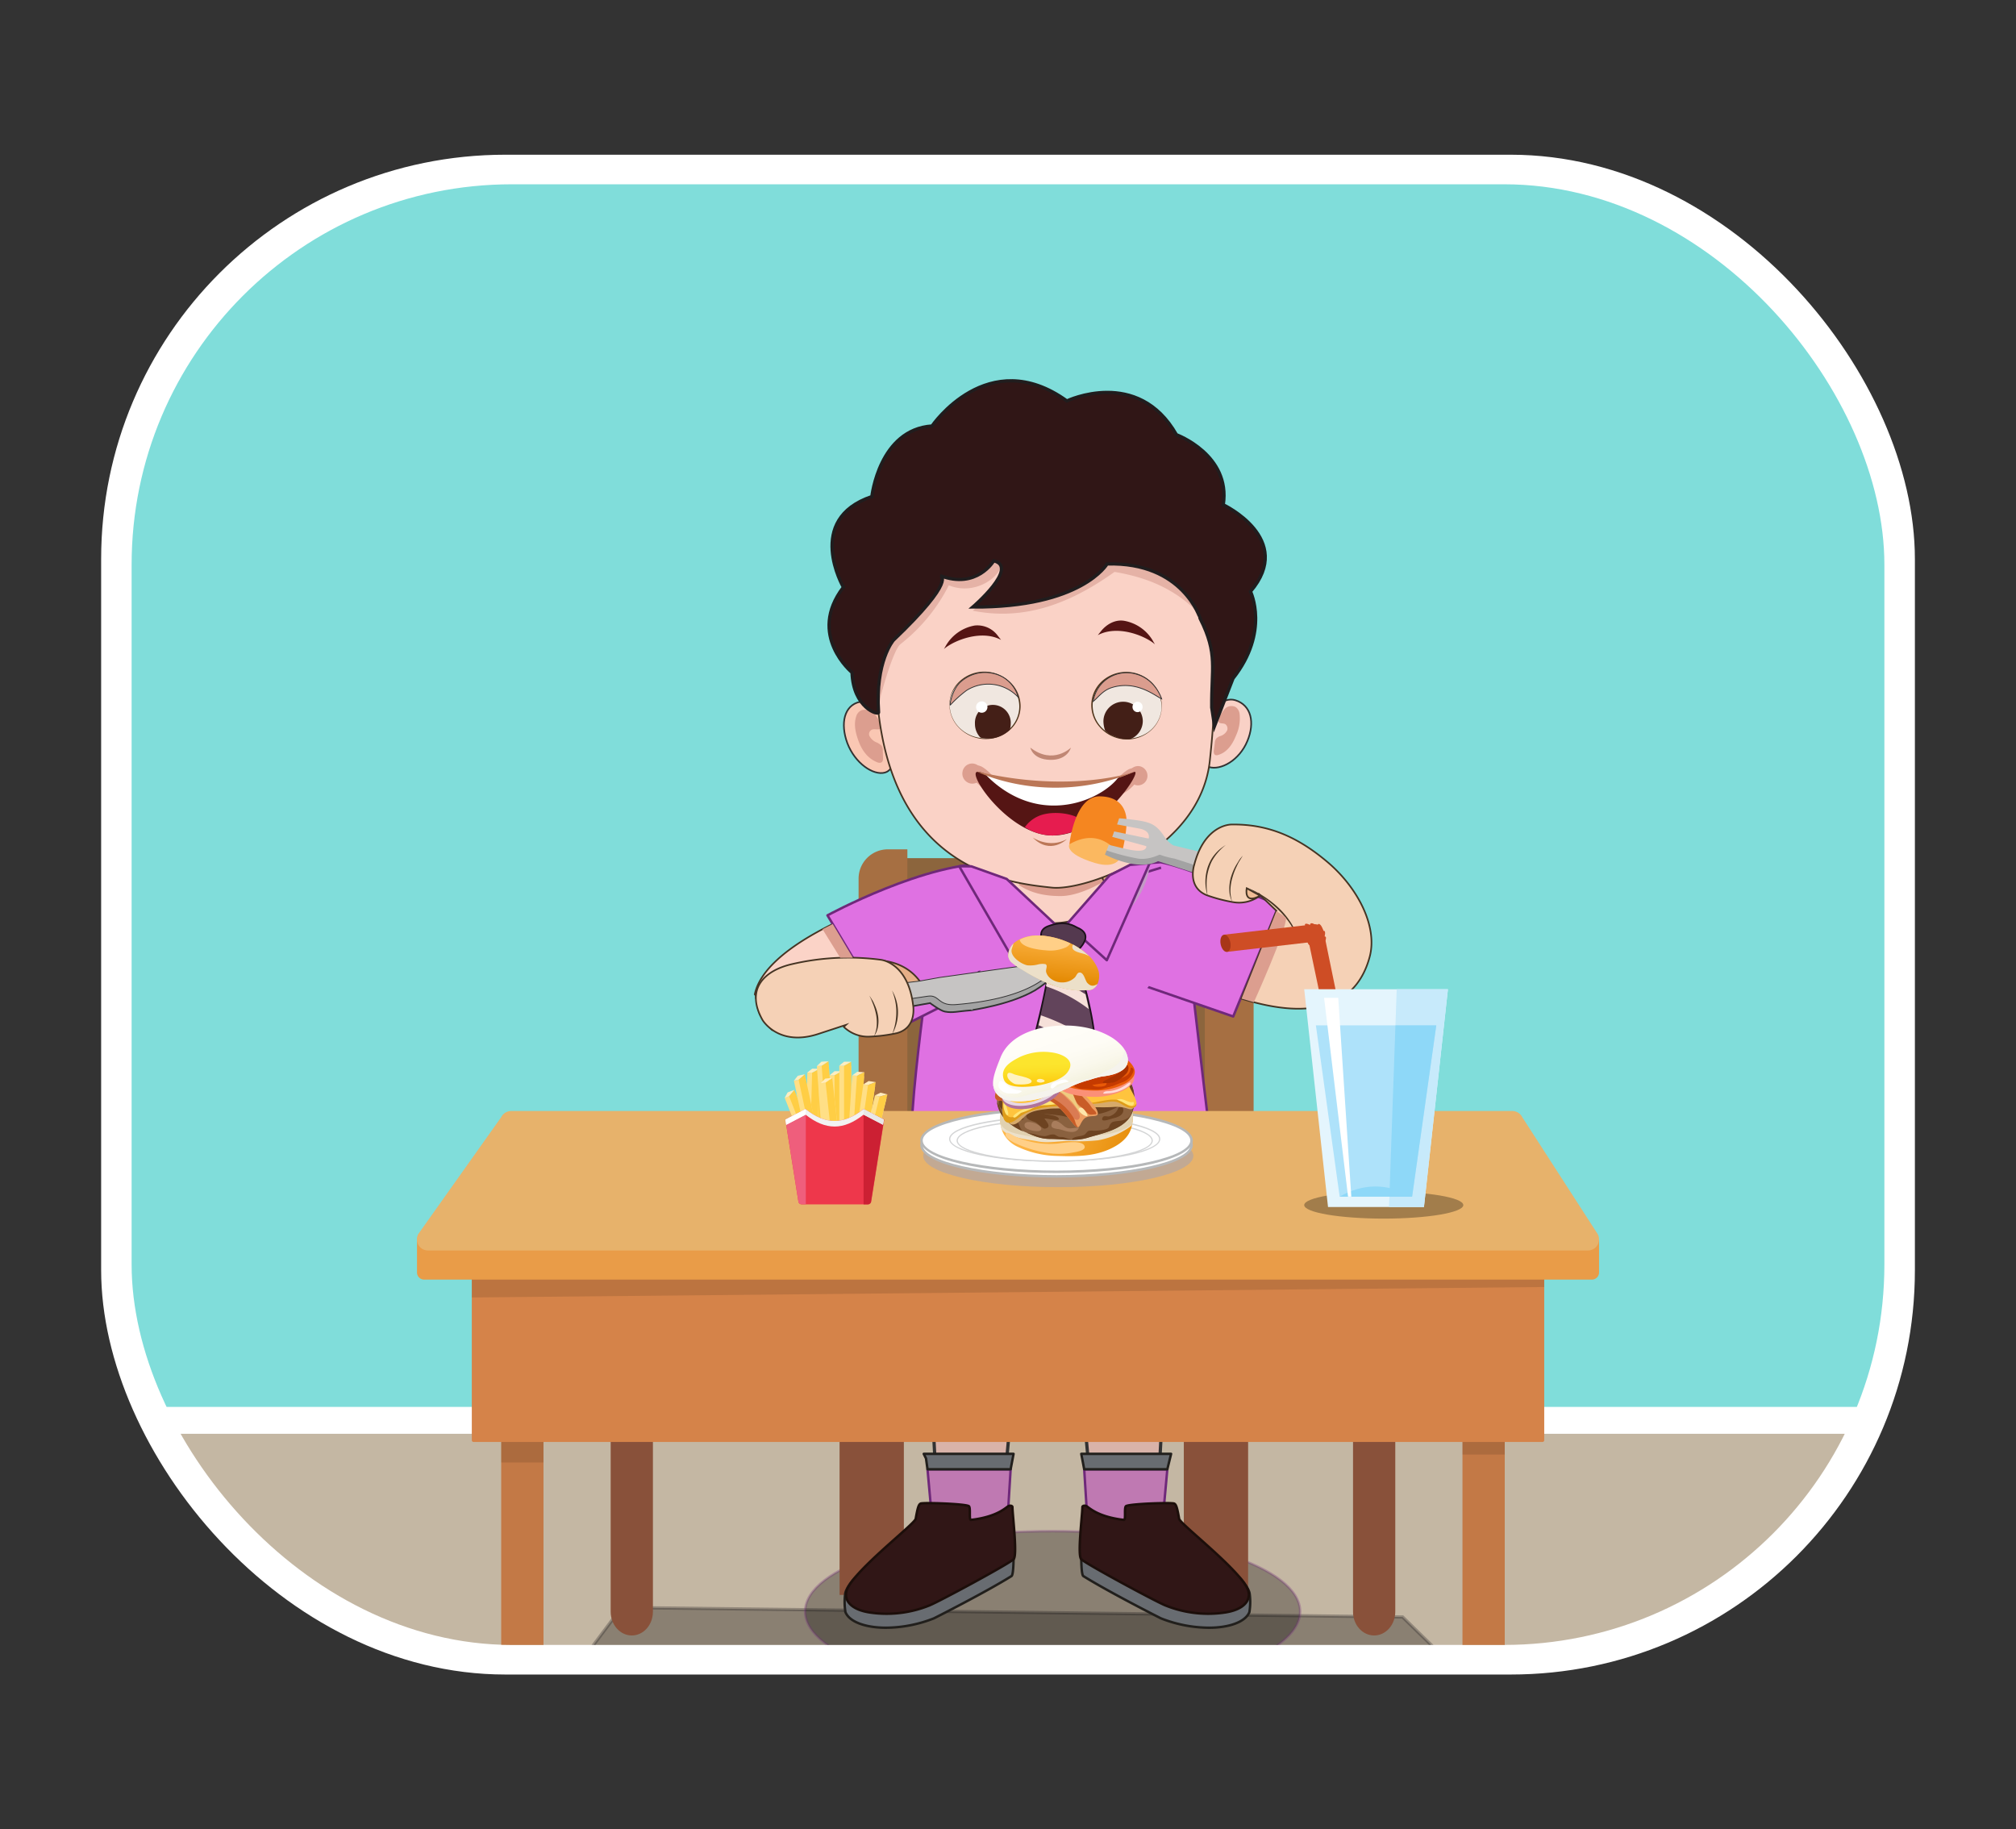 <svg xmlns="http://www.w3.org/2000/svg" xmlns:xlink="http://www.w3.org/1999/xlink" width="619.88" height="562.43" viewBox="0 0 619.88 562.43">
  <rect x="0" y="0" width="619.88" height="562.43" fill="#333333" stroke="none"/>
  <defs>
    <style>
      .cls-1 {
        fill: none;
      }

      .cls-2 {
        isolation: isolate;
      }

      .cls-3, .cls-60 {
        fill: #fff;
      }

      .cls-4 {
        clip-path: url(#clip-path);
      }

      .cls-5 {
        fill: #c4b7a3;
      }

      .cls-6 {
        fill: #80ddda;
      }

      .cls-55, .cls-7 {
        fill: #020202;
      }

      .cls-37, .cls-7 {
        stroke: #201d1e;
      }

      .cls-10, .cls-103, .cls-22, .cls-26, .cls-27, .cls-28, .cls-29, .cls-30, .cls-32, .cls-33, .cls-34, .cls-37, .cls-39, .cls-40, .cls-48, .cls-7 {
        stroke-miterlimit: 10;
      }

      .cls-55, .cls-7, .cls-8 {
        opacity: 0.3;
      }

      .cls-11, .cls-20, .cls-8 {
        stroke: #6f287a;
      }

      .cls-11, .cls-12, .cls-13, .cls-20, .cls-8 {
        stroke-linejoin: round;
        stroke-width: 0.75px;
      }

      .cls-9 {
        fill: #89513a;
      }

      .cls-10 {
        fill: #d9b3a9;
      }

      .cls-10, .cls-103, .cls-27, .cls-28, .cls-32, .cls-33 {
        stroke: #323232;
      }

      .cls-11 {
        fill: #bf79b2;
      }

      .cls-12 {
        fill: #686c71;
        stroke: #211f1c;
      }

      .cls-13, .cls-37 {
        fill: #301616;
      }

      .cls-13 {
        stroke: #1c0e0a;
      }

      .cls-14 {
        fill: #c37946;
      }

      .cls-15 {
        opacity: 0.12;
      }

      .cls-16 {
        fill: #d58349;
      }

      .cls-17 {
        fill: #8c653d;
      }

      .cls-18 {
        fill: #a66f42;
      }

      .cls-19 {
        fill: #e99c48;
      }

      .cls-20, .cls-23 {
        fill: #df71e2;
      }

      .cls-21 {
        fill: #e7b26b;
      }

      .cls-22 {
        fill: #fbd3c7;
      }

      .cls-22, .cls-26, .cls-29, .cls-30, .cls-34, .cls-48 {
        stroke: #453423;
      }

      .cls-22, .cls-26, .cls-27, .cls-29, .cls-32, .cls-33, .cls-34, .cls-39, .cls-40, .cls-48 {
        stroke-width: 0.5px;
      }

      .cls-24 {
        fill: #c49ac6;
      }

      .cls-25 {
        fill: #e8b089;
      }

      .cls-26 {
        fill: #e6af87;
      }

      .cls-27, .cls-46 {
        fill: #a3a3a3;
      }

      .cls-28, .cls-47 {
        fill: #c6c4c3;
      }

      .cls-103, .cls-28 {
        stroke-width: 0.25px;
      }

      .cls-29 {
        fill: #f5d1b6;
      }

      .cls-30, .cls-34 {
        fill: #fad2c6;
      }

      .cls-31 {
        fill: #dc9e8f;
      }

      .cls-32 {
        fill: #fac7b3;
      }

      .cls-33 {
        fill: #f9d1c6;
      }

      .cls-35 {
        fill: #e5b2a6;
      }

      .cls-36 {
        fill: #551514;
      }

      .cls-38 {
        fill: #c08774;
      }

      .cls-39 {
        fill: #54394f;
      }

      .cls-39, .cls-40 {
        stroke: #1d111b;
      }

      .cls-40 {
        fill: #62445b;
      }

      .cls-41 {
        fill: #f6e0d9;
      }

      .cls-42 {
        fill: #e61c4f;
      }

      .cls-43 {
        fill: #bb7757;
      }

      .cls-44 {
        fill: #fbb860;
      }

      .cls-45 {
        fill: #f58620;
      }

      .cls-48 {
        fill: #f0bd95;
      }

      .cls-49 {
        fill: #453423;
      }

      .cls-50 {
        fill: #899ccf;
        opacity: 0.4;
      }

      .cls-50, .cls-62, .cls-63, .cls-68, .cls-85, .cls-89 {
        mix-blend-mode: multiply;
      }

      .cls-51 {
        fill: #b6b8b9;
      }

      .cls-52 {
        fill: #d3d4d5;
      }

      .cls-53 {
        fill: #ce4d25;
      }

      .cls-54 {
        fill: #a83618;
      }

      .cls-56 {
        fill: #e4f5fd;
      }

      .cls-56, .cls-57, .cls-58, .cls-59, .cls-60 {
        fill-rule: evenodd;
      }

      .cls-57 {
        fill: #c7eafb;
      }

      .cls-58 {
        fill: #aee2fa;
      }

      .cls-59 {
        fill: #8ed8f8;
      }

      .cls-61 {
        fill: url(#linear-gradient);
      }

      .cls-62, .cls-90 {
        fill: #ece0c9;
      }

      .cls-63 {
        fill: #e1d1b0;
      }

      .cls-64 {
        fill: #ffcf87;
      }

      .cls-65 {
        fill: #8a613f;
      }

      .cls-66 {
        fill: #6d4321;
      }

      .cls-67 {
        fill: #a97d5c;
      }

      .cls-68 {
        fill: #d7aa6a;
      }

      .cls-69 {
        fill: #ffc43e;
      }

      .cls-70 {
        fill: #de9c1a;
      }

      .cls-71 {
        fill: #ffe579;
      }

      .cls-72 {
        fill: #ed9e61;
      }

      .cls-73 {
        fill: #da7b53;
      }

      .cls-74 {
        fill: #eecc80;
      }

      .cls-75 {
        fill: #c95c27;
      }

      .cls-76 {
        fill: #ffe6ab;
      }

      .cls-77 {
        fill: #fb9077;
      }

      .cls-78 {
        fill: #e95a08;
      }

      .cls-79 {
        fill: #c53a00;
      }

      .cls-80 {
        fill: #aa3100;
      }

      .cls-81 {
        fill: #ffdad7;
      }

      .cls-82 {
        fill: #b0739a;
      }

      .cls-83 {
        fill: #e7d8e5;
      }

      .cls-84 {
        fill: url(#linear-gradient-2);
      }

      .cls-85 {
        fill: #f5f3ed;
      }

      .cls-86 {
        fill: url(#linear-gradient-3);
      }

      .cls-87 {
        fill: #fff3c2;
      }

      .cls-88 {
        fill: url(#linear-gradient-4);
      }

      .cls-91 {
        fill: #ffdf86;
      }

      .cls-92 {
        fill: #ffce45;
      }

      .cls-93 {
        fill: #ffedc0;
      }

      .cls-94 {
        fill: #ee374b;
      }

      .cls-95 {
        fill: #cc2033;
      }

      .cls-96 {
        fill: #ef5e7c;
      }

      .cls-97 {
        fill: #f2f2f2;
      }

      .cls-98 {
        fill: #e8e7e7;
      }

      .cls-99 {
        fill: #f0e7e0;
      }

      .cls-100 {
        fill: #4f341a;
      }

      .cls-101 {
        fill: #431f17;
      }

      .cls-102 {
        fill: #441f17;
      }

      .cls-103 {
        fill: #db9d8e;
      }
    </style>
    <clipPath id="clip-path">
      <rect class="cls-1" x="40.47" y="56.66" width="538.94" height="449.1" rx="116.93"/>
    </clipPath>
    <linearGradient id="linear-gradient" x1="303.04" y1="334.41" x2="350.27" y2="354.21" gradientUnits="userSpaceOnUse">
      <stop offset="0.19" stop-color="#ffb749"/>
      <stop offset="0.36" stop-color="#fcb342"/>
      <stop offset="0.6" stop-color="#f5a62f"/>
      <stop offset="0.88" stop-color="#e99210"/>
      <stop offset="1" stop-color="#e38800"/>
    </linearGradient>
    <linearGradient id="linear-gradient-2" x1="321.95" y1="317.07" x2="328.37" y2="336.47" gradientUnits="userSpaceOnUse">
      <stop offset="0" stop-color="#fffdf8"/>
      <stop offset="0.4" stop-color="#fefcf5"/>
      <stop offset="0.67" stop-color="#faf8ec"/>
      <stop offset="0.91" stop-color="#f3f1dd"/>
      <stop offset="1" stop-color="#f0edd5"/>
    </linearGradient>
    <linearGradient id="linear-gradient-3" x1="318.61" y1="325.38" x2="319.02" y2="335.36" gradientUnits="userSpaceOnUse">
      <stop offset="0.19" stop-color="#fce52d"/>
      <stop offset="0.42" stop-color="#fcdf26"/>
      <stop offset="0.75" stop-color="#fdcd13"/>
      <stop offset="1" stop-color="#fdbb00"/>
    </linearGradient>
    <linearGradient id="linear-gradient-4" x1="-486.22" y1="1045.92" x2="-479.89" y2="1069.18" gradientTransform="matrix(0.93, 0.36, -0.36, 0.93, 1152.78, -519.83)" xlink:href="#linear-gradient"/>
  </defs>
  <g class="cls-2">
    <g id="Layer_1" data-name="Layer 1">
      <g>
        <rect class="cls-3" x="31.1" y="47.57" width="557.69" height="467.29" rx="124.29"/>
        <g class="cls-4">
          <g>
            <rect class="cls-3" x="-76.7" y="401.09" width="975.64" height="45.42"/>
            <rect class="cls-5" x="-59.55" y="440.84" width="935.07" height="97.15"/>
            <rect class="cls-6" x="-59.55" y="-24.48" width="935.07" height="457.06"/>
          </g>
          <g>
            <g>
              <rect class="cls-3" x="284.93" y="309.92" width="34.59" height="4.74" rx="1.09"/>
              <g>
                <polygon class="cls-7" points="191.12 494.25 147.24 552.82 488.3 552.82 431.27 497.17 191.12 494.25"/>
                <ellipse class="cls-8" cx="323.66" cy="495.49" rx="76.11" ry="24.72"/>
                <rect class="cls-9" x="258.15" y="421.2" width="19.77" height="69.19"/>
                <rect class="cls-9" x="364" y="421.2" width="19.77" height="69.19"/>
                <g>
                  <g>
                    <path class="cls-10" d="M330.92,408.86c2,21.79,3.86,41.71,5,55h20c.56-13.52,1.71-33.57,2.94-55,.46-8.19-6-15.18-13.9-15.07l-1,0A13.49,13.49,0,0,0,330.92,408.86Z"/>
                    <g>
                      <path class="cls-11" d="M334.35,467.52c0,.41,23,.84,23.08.34.47-4.34,1.25-13.6,1.5-16.11H333.37C333.69,456.44,334.14,464.55,334.35,467.52Z"/>
                      <path class="cls-12" d="M371.72,500.47c6,0,11.16-1.67,12.44-4.79a19.06,19.06,0,0,0,.09-5.63c-.17-1.66-2.91-5.26-4.21-5.9-1.33,4-7.46,12.1-18.74,8.91-10.5-3-27.82-12.86-28.83-13.88,0,0,0,5,.63,5.41,8,5,23.65,12.9,23.87,13A40.87,40.87,0,0,0,371.72,500.47Z"/>
                      <path class="cls-13" d="M333.88,463c.77.23,3.14,3.32,11.68,4.32.72.08,0-3.84.69-4.25,1.28-.72,14-1.14,14.8-.77.61.3.91,1.26,1.52,4.73.67,1.92,20.27,16.87,21.34,22.44.58,3-1.94,5.51-7.21,6.31a35.06,35.06,0,0,1-18.24-2.12c-2.68-1-24.69-12.88-26-14.26-1.2-1.21.26-12.82.36-16C332.8,463,333.43,462.86,333.88,463Z"/>
                    </g>
                  </g>
                  <path class="cls-10" d="M313.2,408.86c-2,21.79-3.86,41.71-5,55h-20c-.56-13.52-1.71-33.57-2.94-55-.46-8.19,6-15.18,13.9-15.07l1,0A13.49,13.49,0,0,1,313.2,408.86Z"/>
                  <g>
                    <path class="cls-11" d="M309.77,467.52c0,.41-23,.84-23.08.34-.47-4.34-1.25-13.6-1.5-16.11h25.56C310.43,456.44,310,464.55,309.77,467.52Z"/>
                    <path class="cls-12" d="M272.4,500.47c-6,0-11.16-1.67-12.44-4.79a19.06,19.06,0,0,1-.09-5.63c.17-1.66,2.91-5.26,4.21-5.9,1.33,4,7.46,12.1,18.74,8.91,10.5-3,27.82-12.86,28.83-13.88,0,0,0,5-.63,5.41-8,5-23.65,12.9-23.87,13A40.87,40.87,0,0,1,272.4,500.47Z"/>
                    <path class="cls-13" d="M310.24,463c-.77.23-3.14,3.32-11.68,4.32-.72.08,0-3.84-.69-4.25-1.28-.72-14-1.14-14.8-.77-.61.3-.91,1.26-1.52,4.73-.67,1.92-20.27,16.87-21.34,22.44-.58,3,1.94,5.51,7.21,6.31a35.06,35.06,0,0,0,18.24-2.12c2.68-1,24.69-12.88,26-14.26,1.2-1.21-.26-12.82-.36-16C311.32,463,310.69,462.86,310.24,463Z"/>
                  </g>
                  <path class="cls-14" d="M456.18,534.69c3.59,0,6.5-3.27,6.5-7.31V406.44c0-4-2.91-7.31-6.5-7.31s-6.5,3.27-6.5,7.31V527.38C449.68,531.42,452.58,534.69,456.18,534.69Z"/>
                  <path class="cls-9" d="M422.52,502.85c3.6,0,6.5-3.27,6.5-7.31v-121c0-4-2.9-7.31-6.5-7.31s-6.49,3.27-6.49,7.31v121C416,499.58,418.93,502.85,422.52,502.85Z"/>
                  <path class="cls-14" d="M160.61,534.69c-3.59,0-6.5-3.27-6.5-7.31V406.44c0-4,2.91-7.31,6.5-7.31s6.5,3.27,6.5,7.31V527.38C167.11,531.42,164.21,534.69,160.61,534.69Z"/>
                  <path class="cls-9" d="M194.27,502.85c-3.6,0-6.5-3.27-6.5-7.31v-121c0-4,2.9-7.31,6.5-7.31s6.49,3.27,6.49,7.31v121C200.76,499.58,197.86,502.85,194.27,502.85Z"/>
                  <rect class="cls-15" x="449.68" y="422.84" width="13" height="24.38"/>
                  <rect class="cls-15" x="154.11" y="422.84" width="13" height="26.82"/>
                  <path class="cls-16" d="M145.07,385.89H474.82a0,0,0,0,1,0,0v56.92a.55.55,0,0,1-.55.55H145.62a.55.55,0,0,1-.55-.55V385.89A0,0,0,0,1,145.07,385.89Z"/>
                  <polygon class="cls-15" points="145.07 398.93 474.82 395.71 474.82 385.89 145.07 385.89 145.07 398.93"/>
                  <g>
                    <rect class="cls-17" x="278.25" y="263.85" width="93.1" height="79.03"/>
                    <path class="cls-18" d="M279,344.14v-83h-6a9,9,0,0,0-9,9v74Z"/>
                    <path class="cls-18" d="M370.46,344.14v-83h6a9,9,0,0,1,9,9v74Z"/>
                  </g>
                  <path class="cls-19" d="M491.68,381.24H128.22v10a2.2,2.2,0,0,0,2.2,2.2H489.47a2.21,2.21,0,0,0,2.21-2.2Z"/>
                  <path class="cls-20" d="M373.16,356.34c-1.93-10.22-7.06-60.64-9.39-74.62-3.4-15.37-1,7-6.37-16.67l-68.47,5.13S287,282,284.17,308.24c0,0-3.45,25.66-3.88,38.83-.51,15.55.37,3-.87,10.28Z"/>
                  <path class="cls-21" d="M488.25,384.49H131.64a3.43,3.43,0,0,1-3.07-5l25.54-36a3.43,3.43,0,0,1,3.07-1.89H465a3.43,3.43,0,0,1,3.06,1.89l23.23,36A3.43,3.43,0,0,1,488.25,384.49Z"/>
                  <path class="cls-22" d="M263.26,299.37l4.54-20.26s-32.57,11.27-35.72,26.62a1.25,1.25,0,0,1,.33,1.15,1.28,1.28,0,0,1,.3.76c0,.13,0,.25,0,.38a12.15,12.15,0,0,0,1,4,1.18,1.18,0,0,1,.18.21l1.16,1.6c.2.27.4.55.61.82l.11.14.08.1.29.36a18.8,18.8,0,0,0,1.26,1.42c10.47,3.47,31.91-9.29,31.91-9.29Z"/>
                  <path class="cls-20" d="M254.43,281.44h0c.68,1,18.09,30.32,19.91,33.33.36.59.69,1.21,1,1.82L300.32,304l5.19-38.49C285.11,264.72,254.43,281.44,254.43,281.44Z"/>
                  <path class="cls-20" d="M357,266.78l-9.2,2.82L353,303.47l26.19,9.06,14.07-34.23s-29.79-12.36-36.77-13.25"/>
                  <path class="cls-23" d="M351.64,272.8s4.28,3.91,2.82,7.32-2,3.34-1.49,6.65,2.16,14.72.06,16.7-2.23,7-5.28-.12S342.67,290,344,284.11s1.84-7.52,4.73-9.42Z"/>
                  <path class="cls-23" d="M301.19,275.22s5.43,7.37,5.91,8.89.26,7.09-1.59,9.6a27.2,27.2,0,0,0-2.6,4.14c-1.9,1-6.43,1.72-8-2.12-2.23-5.5-4.27-9.88-2.73-13.11S301.19,275.22,301.19,275.22Z"/>
                  <path class="cls-24" d="M298.67,266.37c-.23.76,3.63,23.07,27.18,23.07,18.61,0,28.74-16.95,27.56-25.79Z"/>
                  <path class="cls-25" d="M309.54,270.25c.81,0,3.28,10.52,15.06,11.06,0,0,15.15.52,16.57-12.17Z"/>
                  <path class="cls-26" d="M277.75,309.25c1.92-.46,3.81-1,5.69-1.53l2.08-.68c-4.94-14.88-20.33-11.47-20.33-11.47l10.59,11.91A16.56,16.56,0,0,0,277.75,309.25Z"/>
                  <g>
                    <path class="cls-27" d="M287.33,304.53s27.54-7.47,36.46-8.57c1.19-.16,3.56,2.87-5.59,8.56-7.81,4.53-19.5,6-19.49,6.11-4.48.32-5.67.87-8.18.4-1.41-.26-4.56-2.62-4.56-2.62l-26.45,4.7-.19-3.9Z"/>
                    <path class="cls-28" d="M282.7,301.66l6.35-1.14h0c10-1.35,32.93-4.74,34.74-4.56,1,.27.45,1.51.45,1.51s-4.29,9.32-30.3,11.4c-5.19.42-5-2.45-7.77-2.63a8.52,8.52,0,0,0-1.32.12l-20.25,3-4.77-5Z"/>
                  </g>
                  <path class="cls-29" d="M251.77,317.85l8.33-2.73-.66.6a10.66,10.66,0,0,0,8.08,3,48.71,48.71,0,0,0,8.27-1.07c6.36-1.71,4.95-8.75,4.95-8.75-1.44-11.54-8.16-13.54-9.82-13.79a76.24,76.24,0,0,0-27.38,1.32c-8.34,1.9-14.47,7.53-9.11,17.13C234.43,313.61,239.39,322,251.77,317.85Z"/>
                  <path class="cls-30" d="M341.53,275.61s-4.79,8.16-17.65,8.49-15.11-8.49-15.11-8.49a14.25,14.25,0,0,0,.68-1.62c2.72-7.52-.68-15.94-.68-15.94s35.59-13,31.33,0c-2.9,8.85-1.19,13.78.2,16A6.44,6.44,0,0,0,341.53,275.61Z"/>
                  <path class="cls-31" d="M339.31,271.09c-3.48,2-8.68,4.42-13.23,4.42s-9.05-.82-12.82-3.43a19.19,19.19,0,0,0,0-12.05s29.26-10.44,25.76,0C336.64,267.13,338.17,269.28,339.31,271.09Z"/>
                  <g>
                    <path class="cls-32" d="M260.16,227.36c1.9,6.39,7.4,10.68,11.24,10.31s4.17-5.49,3-11.61-5.26-10.79-9.1-10.41C260.05,216.17,258.38,221.35,260.16,227.36Z"/>
                    <path class="cls-31" d="M268.79,219.37a4,4,0,0,0-3.87-1,2.89,2.89,0,0,0-1.66,1.92c-.75,2.23-.27,4.64.5,6.93.93,2.77,2.54,5.73,5.89,7.12a1.88,1.88,0,0,0,1,.19c.74-.09.88-.82.86-1.4l-.07-2.37a2.4,2.4,0,0,0-.4-1.5,4.8,4.8,0,0,0-1.53-1,4.26,4.26,0,0,1-2.23-2.1,1.51,1.51,0,0,1,.82-1.81c.7-.34,2.08.15,2.58-.29C271.47,223.36,269.54,220.09,268.79,219.37Z"/>
                  </g>
                  <g>
                    <path class="cls-33" d="M383.55,227.82c-2.48,6-8.2,9.13-11.86,8s-3.45-6.22-1.69-12,6.15-9.65,9.81-8.54C384.8,216.81,385.88,222.23,383.55,227.82Z"/>
                    <path class="cls-31" d="M376.75,217.81a2.82,2.82,0,0,1,3.24-.38,3,3,0,0,1,1.16,2.08,12.4,12.4,0,0,1-1.09,6.61c-1,2.54-2.63,5.17-5.48,6a1.37,1.37,0,0,1-.8.06c-.59-.2-.63-.92-.56-1.47l.3-2.28a2.44,2.44,0,0,1,.47-1.39,3.43,3.43,0,0,1,1.33-.76,3.44,3.44,0,0,0,2-1.71,1.67,1.67,0,0,0-.49-1.86c-.53-.42-1.7-.15-2.06-.64C374.19,221.28,376.08,218.39,376.75,217.81Z"/>
                  </g>
                  <path class="cls-34" d="M372,233.85c-3,27.85-38.42,40.13-48.56,39.06-12.93-1.37-47.65-4.88-53.32-53.88a8.71,8.71,0,0,1,0-1.25v0c.5-19.16-6.46-36.6-4.61-44,6.36-25.69,11-15.67,41.38-18.56,28.42-2.7,40.53-2.78,58,11.84,1.55,1.28,6.69,2.76,6.77,7.36.14,7.86.32,13.75.49,18.47C372.82,209.12,374.38,211.75,372,233.85Z"/>
                  <path class="cls-31" d="M352.78,239.05a2.93,2.93,0,0,1-3.4,2.38,3,3,0,0,1-2.33-3.47,2.92,2.92,0,0,1,3.4-2.37A3,3,0,0,1,352.78,239.05Z"/>
                  <path class="cls-31" d="M301.93,238.42a3,3,0,0,1-3.55,2.47,3.09,3.09,0,0,1-2.42-3.61,3,3,0,0,1,3.54-2.47A3.1,3.1,0,0,1,301.93,238.42Z"/>
                  <path class="cls-35" d="M372.25,192.84c-7.93-10.43-17.7-15-29.55-17-13.35,9.54-27.5,15.16-43.58,11.93,19.19-16.45,5.19-10.87,8.88-14.8,0,4.19-8,10.32-16.26,7a53.65,53.65,0,0,1-14.86,18.08c-2.18,1.69-5.7,14.43-6.13,16.19-.26,1-.34,2.32-.56,3.52.5-19.16-6.46-36.6-4.61-44,6.36-25.69,11-15.67,41.38-18.56,28.42-2.7,40.53-2.78,58,11.84,1.55,1.28,6.69,2.76,6.77,7.36C371.9,182.23,372.08,188.12,372.25,192.84Z"/>
                  <path class="cls-36" d="M307.81,196.75l-.93-1.18a7.79,7.79,0,0,0-7.2-3.24,12.81,12.81,0,0,0-9.07,6.6c-.31.53-.54.75-.08.38C293.73,196.75,301.91,193.56,307.81,196.75Z"/>
                  <path class="cls-37" d="M340.41,173.4s-7.79,13.44-41.29,13.24c0,0,14.33-12.27,6.44-14.21,0,0-5.19,8.86-16.44,4.57,0,0,5.34,1-14.42,19.86,0,0-5.63,6.52-4.55,22.18.07,1-7.79-1.26-8.17-12.27,0,0-13.93-11.47-2.66-26.22,0,0-12.07-20.88,8.76-27.88,0,0,2.25-20.6,18.5-21.7,0,0,17.16-25.23,41.47-7.7,0,0,21.81-10.45,33.68,10.38,0,0,16.76,6.16,14.41,21.55,0,0,22.2,10.47,8.37,26.67,0,0,6,12.35-5.38,26.73l-5.69,14.65-.86-5.71c-.13-12.17,1.94-16.4-3.52-27.28C369.06,190.26,363.87,172.72,340.41,173.4Z"/>
                  <path class="cls-38" d="M316.81,229.87s.68,3.63,6.08,3.76,6.4-3.76,6.4-3.76S323.83,235.31,316.81,229.87Z"/>
                  <path class="cls-36" d="M337.55,195.3l.93-1.17c1.91-2.4,4.63-3.69,7.2-3.25a12.83,12.83,0,0,1,9.07,6.61c.31.53.55.74.08.37C351.63,195.3,343.46,192.11,337.55,195.3Z"/>
                  <path class="cls-3" d="M349.74,213.46a1.72,1.72,0,0,1-1.43,1.95,1.69,1.69,0,0,1-1.89-1.47,1.73,1.73,0,0,1,1.43-2A1.69,1.69,0,0,1,349.74,213.46Z"/>
                  <path class="cls-3" d="M293.32,215.46a1.73,1.73,0,0,0,1.15,2.14,1.73,1.73,0,1,0-1.15-2.14Z"/>
                  <polygon class="cls-20" points="341.17 269.14 328.05 284.11 340.32 295.23 353.5 265.39 347.47 265.92 341.17 269.14"/>
                  <polygon class="cls-20" points="309.54 270.25 324.36 284.11 312.36 296.42 294.94 266.35 298.67 266.37 309.54 270.25"/>
                  <g>
                    <path class="cls-39" d="M331.24,285.21c-.77-.33-3.49-2.51-9-.42s1.37,8.88,1.37,8.88h6.06S337.76,287.92,331.24,285.21Z"/>
                    <path class="cls-40" d="M316.1,325.86c.14.46.27.91.42,1.35h0c4.46,13.93,11.78,20.9,11.78,20.9a76.15,76.15,0,0,0,5.77-8.87c.82-1.51,1.45-2.82,1.94-4a18.87,18.87,0,0,0,1.57-5.05c-.08-1.73-.18-3.4-.32-5s-.25-2.94-.41-4.34c-.45-4-1-7.51-1.67-10.6-.32-1.56-.66-3-1-4.37-2.21-8.68-4.59-12.88-4.5-13.5.28-1.77-6.51-1.15-6.51-1.15a68.72,68.72,0,0,1-1,8.93c-.17,1-.36,2-.56,3.06-.57,3-1.23,6-1.9,8.82-.24,1-.48,1.95-.7,2.89-.85,3.43-1.66,6.41-2.2,8.38C316.37,324.92,316.1,325.86,316.1,325.86Z"/>
                    <path class="cls-41" d="M321.61,303.26a45.27,45.27,0,0,1,13.17,7c-.32-1.57-.7-3.19-1-4.54a51.72,51.72,0,0,0-11.56-5.51C322,301.21,321.81,302.23,321.61,303.26Z"/>
                    <path class="cls-41" d="M319.35,315.21c4.9,2.18,13,6.13,17.53,10-.11-1.5-.28-3.23-.44-4.62a65.7,65.7,0,0,0-16.37-8.41C319.82,313.19,319.58,314.28,319.35,315.21Z"/>
                    <path class="cls-41" d="M316.5,325.86c.14.46.27,1,.42,1.47h0c4.81,2.45,12.26,6.61,16.88,11.63a43.1,43.1,0,0,0,1.89-3.92,97.1,97.1,0,0,0-18.55-11.57C316.7,325,316.5,325.86,316.5,325.86Z"/>
                  </g>
                  <path class="cls-31" d="M306.34,240.79c0,1.59-.17,2.63-1.76,2.63s-5.37-3.37-5.76-4.91c-.73-2.88,1.37-3.61,2.88-2.88S306.34,239.2,306.34,240.79Z"/>
                  <path class="cls-31" d="M342.49,241.66c0,1.59.17,2.63,1.76,2.63s5.36-3.38,5.76-4.92c.73-2.88-1.37-3.61-2.88-2.88S342.49,240.07,342.49,241.66Z"/>
                  <g>
                    <g>
                      <path class="cls-36" d="M323.62,256.89c15.2,0,28-20.5,25.12-19.54-4.48,1.47-4.09,2.49-16.1,3.13-2.37.12-7.27.3-10.89.14a119,119,0,0,1-15.95-1.8c-2.2-.42-4-1.64-5.29-1.51C297.17,237.66,310.33,256.89,323.62,256.89Z"/>
                      <path class="cls-42" d="M323.62,256.89a15.83,15.83,0,0,1-8.49-2.56,10.09,10.09,0,0,1,6.53-4.11c4-.77,10.15.14,12.33,3.22C331.75,255.75,326.44,256.82,323.62,256.89Z"/>
                      <path class="cls-3" d="M302.91,238a74.08,74.08,0,0,0,41.12.8c-2.39,3.53-9.8,8.64-19.32,8.87C314.4,247.94,306.88,242.23,302.91,238Z"/>
                    </g>
                    <path class="cls-43" d="M300.6,237.25a0,0,0,0,0,0,.09c3.09,1.45,23.49,10.14,48.18,0C348.74,237.35,329.31,244.06,300.6,237.25Z"/>
                    <path class="cls-43" d="M317.54,257.51s5.06,3.51,10.51.49C328.05,258,323,263.06,317.54,257.51Z"/>
                  </g>
                  <polygon class="cls-12" points="284.73 448.43 285.19 451.75 310.75 451.75 311.65 447.01 284.03 447.01 284.73 448.43"/>
                  <polygon class="cls-12" points="332.47 447.01 333.37 451.75 358.93 451.75 360.09 447.01 332.47 447.01"/>
                  <g>
                    <path class="cls-44" d="M328.82,259.59s-1.81,2.77,7.74,5.71c6.85,2.1,8-1.8,8-1.8s2.39-11.43-4.76-10.83S328.82,259.59,328.82,259.59Z"/>
                    <path class="cls-45" d="M328.82,259.59s1.57-14.74,9.23-14.74c6,0,8.64,3.61,8.34,8.72a47.75,47.75,0,0,1-1.79,9.93S339.24,253.57,328.82,259.59Z"/>
                  </g>
                  <g>
                    <path class="cls-46" d="M355.52,261a24,24,0,0,1-15.24.42c-.18.45-.35.91-.53,1.36,3.12,1.53,10.87,4.76,16.34,2l24.82,8,1.23-2.65Z"/>
                    <g>
                      <path class="cls-47" d="M360.8,259.93a8.49,8.49,0,0,1-2.51-2.3c-2.62-4-4.12-4.82-9.34-5.52-1.53-.2-3-.39-4.84-.51-.21.63-.41,1.26-.63,1.89l6.94,1.29s3.34.49,2.78,3l-1,2.06s1.55,2.83,9,4.17l19.33,6.22,5.74-4.11Z"/>
                      <path class="cls-47" d="M342.59,255.64l-.6,1.67L355.52,261l-.19-2.72Z"/>
                      <path class="cls-47" d="M352.55,260.06c-.18,3.09-7.16.65-11.62-.28-.21.56-.43,1.13-.66,1.69A65.44,65.44,0,0,0,350,264c4.52.62,9.12-2.67,9.12-2.67Z"/>
                    </g>
                  </g>
                  <g>
                    <path class="cls-29" d="M381.72,307.05c22.15,6.95,35.45,2,39.43-12.86,2.5-9.32-3.66-21.36-13.21-29.34-8.57-7.17-17.57-11.53-29.24-11.34-1.67,0-8.6,1.14-11.5,12.4,0,0-2.3,6.79,3.79,9.31a48,48,0,0,0,8.06,2.14,10.68,10.68,0,0,0,8.41-2l-.58-.69,5.6,5.36Z"/>
                    <path class="cls-48" d="M387.46,275.39l-4.12-2.28s-1.08,5.19,4.12,2.28"/>
                  </g>
                  <path class="cls-49" d="M378.91,277.34a8.42,8.42,0,0,1-.92-3.72,13.44,13.44,0,0,1,.48-3.84,17.94,17.94,0,0,1,1.48-3.56c.32-.56.68-1.1,1-1.64s.77-1,1.18-1.52c-.31.56-.65,1.1-1,1.65s-.61,1.11-.88,1.68a20.31,20.31,0,0,0-1.33,3.53,14.89,14.89,0,0,0-.59,3.7A10.49,10.49,0,0,0,378.91,277.34Z"/>
                  <path class="cls-49" d="M371.35,275.51a14.06,14.06,0,0,1-.71-4.42,14.39,14.39,0,0,1,.7-4.46,15.36,15.36,0,0,1,.9-2.08,11.51,11.51,0,0,1,1.29-1.87,12.57,12.57,0,0,1,1.58-1.6,19,19,0,0,1,1.83-1.3,16.81,16.81,0,0,0-3.11,3.14,17,17,0,0,0-1.19,1.84,13.68,13.68,0,0,0-.82,2,15,15,0,0,0-.8,4.31A18.7,18.7,0,0,0,371.35,275.51Z"/>
                  <path class="cls-49" d="M383.13,272.8a29.32,29.32,0,0,1,5.44,2.77,31.76,31.76,0,0,1,4.81,3.78,24.52,24.52,0,0,1,3.82,4.79,18.87,18.87,0,0,1,2.22,5.68,26.76,26.76,0,0,0-1.1-2.83c-.23-.45-.41-.92-.67-1.36l-.78-1.29a25.83,25.83,0,0,0-3.84-4.63,35.69,35.69,0,0,0-4.67-3.82A40.35,40.35,0,0,0,383.13,272.8Z"/>
                  <path class="cls-49" d="M274.25,318.13a18.88,18.88,0,0,0,1-3.35,18.27,18.27,0,0,0,.35-3.45,16,16,0,0,0-.32-3.45,20.14,20.14,0,0,0-1-3.35,13,13,0,0,1,1.83,6.8A13.56,13.56,0,0,1,274.25,318.13Z"/>
                  <path class="cls-49" d="M268.7,318.68a8.86,8.86,0,0,0,.86-3.13,13,13,0,0,0-.12-3.24,18.52,18.52,0,0,0-.83-3.15c-.18-.51-.4-1-.6-1.53s-.47-1-.68-1.5c.31.45.6.93.9,1.39s.51,1,.74,1.5a13.34,13.34,0,0,1,1,3.21,10.3,10.3,0,0,1,0,3.37A7.07,7.07,0,0,1,268.7,318.68Z"/>
                  <path class="cls-31" d="M394.91,281.74l-.43-.3c-.67-.44-1.37-.85-2-1.32l-10.73,26.93,3.79,1.1s10.08-22.36,9.9-25.92C395.25,282.06,395.08,281.9,394.91,281.74Z"/>
                  <polygon class="cls-31" points="256.05 284.11 262.23 294.46 258.34 294.46 252.91 285.7 256.05 284.11"/>
                  <g>
                    <path class="cls-50" d="M366.93,355.39c0,5.31-18.59,9.62-41.53,9.62s-41.53-4.31-41.53-9.62,18.59-9.62,41.53-9.62S366.93,350.07,366.93,355.39Z"/>
                    <g>
                      <path class="cls-3" d="M366.4,352.07c0,5.31-18.59,9.62-41.52,9.62s-41.54-4.31-41.54-9.62,18.6-9.62,41.54-9.62S366.4,346.75,366.4,352.07Z"/>
                      <path class="cls-51" d="M324.88,362.07c-23.5,0-41.91-4.4-41.91-10s18.41-10,41.91-10,41.9,4.39,41.9,10S348.37,362.07,324.88,362.07Zm0-19.24c-22.31,0-41.16,4.23-41.16,9.24s18.85,9.24,41.16,9.24S366,357.08,366,352.07,347.18,342.83,324.88,342.83Z"/>
                    </g>
                    <g>
                      <path class="cls-3" d="M366.4,350.66c0,5.32-18.59,9.62-41.52,9.62s-41.54-4.3-41.54-9.62,18.6-9.62,41.54-9.62S366.4,345.34,366.4,350.66Z"/>
                      <path class="cls-51" d="M324.88,360.66c-23.5,0-41.91-4.39-41.91-10s18.41-10,41.91-10,41.9,4.39,41.9,10S348.37,360.66,324.88,360.66Zm0-19.24c-22.31,0-41.16,4.23-41.16,9.24s18.85,9.25,41.16,9.25S366,355.67,366,350.66,347.18,341.42,324.88,341.42Z"/>
                    </g>
                    <g>
                      <path class="cls-3" d="M356.58,350.22c0,3.75-14.45,6.8-32.28,6.8S292,354,292,350.22s14.45-6.8,32.29-6.8S356.58,346.46,356.58,350.22Z"/>
                      <path class="cls-52" d="M324.3,357.2c-18.21,0-32.48-3.07-32.48-7s14.27-7,32.48-7,32.47,3.07,32.47,7S342.51,357.2,324.3,357.2Zm0-13.59c-17.4,0-32.1,3-32.1,6.61s14.7,6.61,32.1,6.61,32.09-3,32.09-6.61S341.69,343.61,324.3,343.61Z"/>
                    </g>
                    <g>
                      <path class="cls-3" d="M354.27,350.7c0,3.49-13.42,6.32-30,6.32s-30-2.83-30-6.32,13.41-6.31,30-6.31S354.27,347.21,354.27,350.7Z"/>
                      <path class="cls-52" d="M324.3,357.2c-16.92,0-30.17-2.85-30.17-6.5s13.25-6.5,30.17-6.5,30.16,2.86,30.16,6.5S341.21,357.2,324.3,357.2Zm0-12.62c-16.15,0-29.79,2.8-29.79,6.12s13.64,6.13,29.79,6.13,29.79-2.81,29.79-6.13S340.44,344.58,324.3,344.58Z"/>
                    </g>
                  </g>
                </g>
              </g>
              <g>
                <ellipse class="cls-53" cx="404.39" cy="286.82" rx="1.52" ry="2.68" transform="translate(-48.33 84.73) rotate(-11.29)"/>
                <circle class="cls-53" cx="404.39" cy="286.82" r="2.64"/>
                <polygon class="cls-53" points="377.24 292.67 404.86 289.46 403.92 284.19 376.33 287.39 377.24 292.67"/>
                <ellipse class="cls-54" cx="376.82" cy="290.03" rx="1.52" ry="2.68" transform="translate(-49.49 79.39) rotate(-11.29)"/>
                <polygon class="cls-53" points="411.91 334.73 402.44 289.74 407.03 286.6 417.23 336.23 411.91 334.73"/>
                <path class="cls-53" d="M402.31,290a.48.48,0,0,0,.18,0,1.46,1.46,0,0,0,1.18-.92,4.5,4.5,0,0,0-.47-4.07,1.86,1.86,0,0,0-1.66-1,.36.36,0,0,0-.31.4.37.37,0,0,0,.4.31c.31,0,.68.21,1,.66a3.87,3.87,0,0,1,.41,3.37.8.8,0,0,1-.6.51.36.36,0,0,0-.32.38A.38.38,0,0,0,402.31,290Z"/>
                <path class="cls-53" d="M402.28,290h.05a1.47,1.47,0,0,0,1.51-.44,4.66,4.66,0,0,0,1-4.12c-.26-1-.89-1.63-1.66-1.56a.36.36,0,0,0-.33.38.37.37,0,0,0,.39.33c.39,0,.74.36.9,1a4,4,0,0,1-.82,3.43.81.81,0,0,1-.79.29.36.36,0,0,0-.27.66Z"/>
                <path class="cls-53" d="M402.47,290.14a1.72,1.72,0,0,0,1.45-.05,5.07,5.07,0,0,0,2.62-3.84,2,2,0,0,0-.85-2.13h0a.36.36,0,0,0-.48.16.37.37,0,0,0,.17.48c.36.18.53.71.45,1.41a4.45,4.45,0,0,1-2.2,3.27,1,1,0,0,1-.93,0,.36.36,0,1,0-.41.59Z"/>
                <path class="cls-53" d="M402.71,290.4a2,2,0,0,0,.9.16,4.74,4.74,0,0,0,3.53-2.49,2.27,2.27,0,0,0,.25-1.6.36.36,0,0,0-.44-.25.36.36,0,0,0-.25.44,1.59,1.59,0,0,1-.2,1.09,4,4,0,0,1-2.93,2.09.87.87,0,0,1-.78-.27.36.36,0,0,0-.5-.09.36.36,0,0,0-.08.5A1.36,1.36,0,0,0,402.71,290.4Z"/>
                <path class="cls-53" d="M402.89,290.74l.28.11a4.3,4.3,0,0,0,3.81-1,1.81,1.81,0,0,0,.72-1.62.35.35,0,0,0-.41-.29.36.36,0,0,0-.29.41,1.2,1.2,0,0,1-.5,1,3.63,3.63,0,0,1-3.11.85.76.76,0,0,1-.56-.48.36.36,0,0,0-.43-.26.36.36,0,0,0-.27.43A1.32,1.32,0,0,0,402.89,290.74Z"/>
              </g>
              <ellipse class="cls-55" cx="425.48" cy="370.52" rx="24.46" ry="4.16"/>
              <g>
                <g>
                  <g>
                    <polygon class="cls-56" points="401.02 304.16 408.34 371.12 437.84 371.12 445.21 304.16 401.02 304.16"/>
                    <polygon class="cls-57" points="427.1 371.12 429.46 304.16 445.21 304.16 437.84 371.12 427.1 371.12"/>
                  </g>
                  <g>
                    <polygon class="cls-58" points="404.61 315.27 411.92 367.92 434.2 367.92 441.63 315.27 404.61 315.27"/>
                    <polygon class="cls-59" points="427.21 367.92 429.07 315.27 441.63 315.27 434.2 367.92 427.21 367.92"/>
                  </g>
                </g>
                <path class="cls-59" d="M411.92,367.92c7-4,14.37-4.31,22.28,0Z"/>
                <polygon class="cls-60" points="407.13 306.8 414.5 367.92 415.5 367.92 411.48 306.79 407.13 306.8"/>
              </g>
              <g>
                <g>
                  <path class="cls-61" d="M343.15,352.3c2.49-1.48,4.42-3.54,4.92-6.37.19-1.15.6-3.52.09-4.64-1-3.72-9.62-6.63-20.13-6.63-11.17,0-20.22,3.29-20.22,7.34a9.64,9.64,0,0,0,.63,6.31,9.21,9.21,0,0,0,4.3,4.2,29.7,29.7,0,0,0,12.34,2.9C331.29,355.62,337.59,355.6,343.15,352.3Z"/>
                  <path class="cls-62" d="M328,334.66c-11.17,0-20.22,3.29-20.22,7.34a9.43,9.43,0,0,0,.17,5.13,5.94,5.94,0,0,0,2,1.56c2.87,1.42,6.11,1.65,9.19,2.25s6.31-.1,9.53-.1a57.82,57.82,0,0,0,9-.24,24,24,0,0,0,8-3A15.26,15.26,0,0,0,348,346l0-.1c.19-1.15.6-3.52.09-4.64C347.17,337.57,338.54,334.66,328,334.66Z"/>
                  <path class="cls-63" d="M330.4,334.71c-5.18.69-10.51.31-15.56,1.73a21,21,0,0,0-3.3,1.32A10.73,10.73,0,0,0,308,340.9a2.84,2.84,0,0,0-.22,1.1,9,9,0,0,0-.18,3.52.41.41,0,0,0,.05.09c1.24,2.16,3.79,2.74,6,3.21.8.17,1.64.34,2.48.49a20.42,20.42,0,0,0,5.38.34c3.74-.36,7.46-1,11.29-.69a27.82,27.82,0,0,0,11.57-1.22,13,13,0,0,0,3.72-2.08c.21-1.22.52-3.33.05-4.37C347.24,337.85,339.81,335.11,330.4,334.71Z"/>
                  <path class="cls-64" d="M325.07,351.61c1.36-.14,7.94-1.35,8.44.9.3,1.34-3,1.73-3.73,1.87a22.89,22.89,0,0,1-8,.07,36.67,36.67,0,0,1-10-3.15c-.67-.36-2.48-1.35-2.56-2.25-.13-1.42,1.35-.49,1.87-.21a18.93,18.93,0,0,0,4.07,1.72A25.8,25.8,0,0,0,325.07,351.61Z"/>
                </g>
                <g>
                  <path class="cls-65" d="M347.33,332.46c-2.06-4.56-10.08-8-19.65-8-10.37,0-18.9,4-20,9.1a5.07,5.07,0,0,0-.52,1c-2.32,6.37,2.15,11.15,7.74,13.38,2.79,1.12,4.79,2.24,7.93,2.25,4,0,7.77.81,11.68-.39,4.26-1.31,9.69-2.24,12.64-5.94C349.32,341.15,349.34,335.36,347.33,332.46Z"/>
                  <path class="cls-66" d="M347.33,333c-2.06-4.86-10.08-8.49-19.65-8.49-8.79,0-16.26,3.06-19,7.31a7.65,7.65,0,0,0,.13,2.85c.52,2.17,2.31,5.11,4.17,5.94,4.38,1.93,8.56,1.72,13.12,2.4,1.78.27,3.17,1,5.05.67s3.22-1.19,5-1.12c2.65.12,5.2-1.07,7.67-2.27,1.85-.89,3.48-4.9,3.58-7.23Z"/>
                  <path class="cls-66" d="M310.92,341.53c1.07,1.17,3.14,1.35,3.89,2.49-1.28,1.33-3.94-1.15-5-2-.87-.67-2.46-1.08-2.64-2.4C306.69,336.16,310.59,341.17,310.92,341.53Z"/>
                  <g>
                    <path class="cls-66" d="M347.32,332.43c-.45,1.07.4,2.53.86,3.92A10.45,10.45,0,0,1,348,342c-.41,1.52-1.41,2.08-2.83,2.47-.83.22-2.79.19-3.34.69-1.24,1.12-.19,1.68-2.36,2.19a19.73,19.73,0,0,1-3.08.32,5.88,5.88,0,0,0-1.57,0c-.7.27-.9,1-1.5,1.29-1,.42-2.1.37-3.11.83-1.2.56.13.84-1.74.34-.5-.13-1-.38-1.48-.49s-1.09,0-1.55-.17a10.69,10.69,0,0,1-1.11-.6c-1.26-.28-2,.35-3.06.45a8.77,8.77,0,0,1-2.81-.51c-.73-.21-1.92-.33-2.82-.55,2.41,1,4.33,1.92,7.17,1.93,4,0,7.77.81,11.68-.39,4.26-1.31,9.69-2.24,12.64-5.94,2.21-2.76,2.23-8.55.22-11.45Z"/>
                    <path class="cls-66" d="M306.55,338.91c.45,4.12,3.89,7.23,8,8.95-1-.71-1-2.16-1.77-3-1.2-1.21-3.07-.88-4.29-2.19C307.5,341.64,307.48,339.9,306.55,338.91Z"/>
                  </g>
                  <path class="cls-66" d="M340.84,344.27c.68-.19,1.34-.42,1.62-.48,1.45-.29,3.57-1.23,2.77-3.28s-1.33.51-2,1.3a4.21,4.21,0,0,1-2.15,1.42c-.77.2-1.82-.49-2.16.62C338.65,344.74,339.77,344.57,340.84,344.27Z"/>
                  <path class="cls-66" d="M325.43,343.72c-.76-.94-4-1-5.17-1.49s-3.85-1.7-4.58.31c-.63,1.73,1.58,2,2.65,2.48.84.38,2.19,2.13,3,2,2.39-.46.07-2.55-.2-3.12C322,343.8,326.57,345.16,325.43,343.72Z"/>
                  <path class="cls-67" d="M331.78,346.71c-2.29,0-3.19.89-5-.79-.74-.7-2.94-2.43-3.47-.18-.34,1.46,1.95,1.27,2.87,1.57C327.78,347.83,330.9,348.93,331.78,346.71Z"/>
                  <path class="cls-67" d="M315.08,346.35c.3,1.13,4.8,2.09,5.09.89C320.55,345.6,314.34,343.57,315.08,346.35Z"/>
                  <g>
                    <path class="cls-68" d="M315.25,343.11c1.8-1.59,4.39-1.84,6.68-2.14,1.71-.22,3.5-.13,5.23-.2,1.36-.06,2.73.05,4.09,0s2.7-.35,4.11-.35c2.42,0,4.72.1,7.12-.07a11.25,11.25,0,0,1,3.57.31c.81.21,1.87.81,2.47-.06,1.16-1.68-3.33-5.09-4.26-5.75-2-1.46-4.05-1.58-6.5-1.64a26.92,26.92,0,0,0-9.38,1.37c-2.31.78-4.69.55-7,1.19a33.75,33.75,0,0,0-5.86,2.08,16.91,16.91,0,0,0-4.5,3.72c-.9.92-1.91,3.11-.32,4S314.22,344,315.25,343.11Z"/>
                    <g>
                      <path class="cls-69" d="M332.64,323.94c-1.65.21-3.28.76-5,.85a37.09,37.09,0,0,1-7.59-.37c-3.69-.6-5.59,2.18-7.19,5.24a37.88,37.88,0,0,1-3.05,4.1c-1.29,1.82-1.48,4.32-1.52,6.5,0,1.57-.18,4.5,1.7,4.83,1.46.26,3.18-1.63,4.39-2.35,4.43-2.62,10.76-2.78,15.75-2.79,2.49,0,4.79-.58,7.24-.71,1.91-.1,4-.91,5.9-.49,1.51.34,2.74,1.71,4.34,1.81,3.93.27.42-4.66-.33-6.39a19.76,19.76,0,0,0-2.95-5.2c-2.47-2.9-7.09-5.24-10.88-5.09C333.17,323.89,332.91,323.91,332.64,323.94Z"/>
                      <path class="cls-70" d="M330.12,340c2.49,0,4.79-.58,7.24-.71,1.91-.1,4-.91,5.9-.49,1.51.34,2.74,1.71,4.34,1.81,1.42.1,1.87-.49,1.82-1.35a1.45,1.45,0,0,1-1.47.9c-1.44-.07-2.93-1.84-4.47-2-2.13-.27-4.48.33-6.53.71-4.44.81-8.95-.3-13.38.42-2.53.41-4.76.51-7.15,1.54-.88.39-1.87.71-2.69,1.16-.59.32-1.26,1.19-1.79,1.35-4.12,1.24-2.45-4.78-2.77-8.37a14.12,14.12,0,0,0-.89,5.38c0,1.57-.18,4.5,1.7,4.83,1.46.26,3.18-1.63,4.39-2.35C318.8,340.12,325.13,340,330.12,340Z"/>
                      <path class="cls-71" d="M313.85,341.47c2.18-1.13,4.6-2.56,7.08-2.75a59.69,59.69,0,0,1,6.95-.06c.23,0,1.14-.15,1,.33s-2,.21-2.39.26c-1.58.22-3.2.47-4.83.56a9,9,0,0,0-4.77,1.26,28.52,28.52,0,0,1-2.87,1.08c-.48.23-1.64,1.55-2.15,1.47-.71-.11-.13-.71.21-1A10.8,10.8,0,0,1,313.85,341.47Z"/>
                      <path class="cls-71" d="M348.62,338.91a.67.67,0,0,1,0,.36c-.09,1.61-3.14-.26-3.75-.57a7.4,7.4,0,0,1-1.39-.63c-.13-.11,1.11-.15,1.18-.14,1,.1,1.89.75,2.89.93C348.12,339,348.5,338.68,348.62,338.91Z"/>
                      <path class="cls-71" d="M309.32,339.76a5,5,0,0,0-.14-1.41c-.91.43-.67,1.82-.5,2.59.1.43.5,1.79,1,1.93C310.62,343.15,309.37,340.27,309.32,339.76Z"/>
                    </g>
                  </g>
                </g>
                <g>
                  <path class="cls-72" d="M325.28,340.12a61.11,61.11,0,0,1,4.77,5.46c2.09,2.41,1.68,0,3.32-1.61s5.24.26,3.91-2.65c-1.08-2.37-4.32-5.18-6.28-6.85-3.41-2.92-6.68-3.11-10.91-3.18-4-.07-10.41-1.58-12.92,2.65-.85,1.42-2.18,3.9-.15,4.45.92.26,2.35-.37,3.25-.59C315.38,336.52,321.2,336.4,325.28,340.12Z"/>
                  <path class="cls-73" d="M320.57,336.83a13.59,13.59,0,0,1,7.23,4.72c.62.75,3.29,4,4.11,2.25s-3.26-5.54-4.26-6.53a10.59,10.59,0,0,0-5.36-3,62.21,62.21,0,0,0-8.94-.75c-1.37,0-6.47.49-3,2.28,1.35.68,3.63.22,5.09.29A22.68,22.68,0,0,1,320.57,336.83Z"/>
                  <path class="cls-74" d="M316.46,332.2c-1.57-.22-8.29-.53-8.51,1.89,1.09.37,2.09-.38,3.18-.56,3.33-.55,6.2.43,9.48.63,3.85.22,6.13,1.59,8.83,4.41,1.52,1.59,2.62,4.46,5,4.58-.06-1.45-1.79-1.88-2.65-2.83-1.15-1.27-1.2-2.91-2.19-4.22-1.66-2.2-4.54-2.42-7-2.9C320.58,332.81,318.43,332.48,316.46,332.2Z"/>
                  <path class="cls-75" d="M315.32,331.48c-1.46.32-2.71-.45-4.08-.26-.63.08-2.69.83-3,1.49-.39.84.36.74.8.62a11.49,11.49,0,0,1,1.82-.71,19.83,19.83,0,0,1,3.17-.34,29.32,29.32,0,0,0,3.1.2c.69-.06,1.38-.26,2.06-.29a19.24,19.24,0,0,1,5.12,1c1.48.36,3.61.26,4.64,1.46s1.38,3.28,2.37,4.72a9.39,9.39,0,0,0,1.62,1.37,13.81,13.81,0,0,1,1.22,1.34c.9,1,1.69.52,2.9.53.24-.81-1-1.46-1.41-2.12-.84-1.45-2.13-2.4-3.15-3.78s-1.57-2.47-3.29-3.16c-1-.42-2.07-.75-3.13-1.08a23.23,23.23,0,0,0-6.78-1A14.28,14.28,0,0,0,315.32,331.48Z"/>
                  <path class="cls-75" d="M331.44,346.6a6.49,6.49,0,0,1-.46-.7c-.35-.66-.44-1.46-.81-2.09a18.86,18.86,0,0,0-2.71-3.47c-1.81-1.7-5-3.72-7.52-3.87a52.08,52.08,0,0,0-7.39,0c-1.69.15-3,.7-4.34-.58-.51-.5-.78-1.16-1.29-1.49-.82,1.45-1.73,3.52.1,4,.92.26,2.35-.37,3.25-.59,5.11-1.28,10.93-1.4,15,2.32a61.11,61.11,0,0,1,4.77,5.46C330.72,346.35,331.13,346.63,331.44,346.6Z"/>
                  <path class="cls-76" d="M315.94,332.73c-1.23-.08-2.4-.62-3.63-.44-.56.08-2.32.38-2.41,1.14-.07.58,1.48,0,1.83-.11a13.41,13.41,0,0,1,5.71,0,23.12,23.12,0,0,0,5.22.72,5.94,5.94,0,0,1,2.52.5c.52.22,1.12.73,1.72.45.1-.85-2.38-.92-3-1-1.77-.35-3.43-1-5.21-1.35A23.51,23.51,0,0,0,315.94,332.73Z"/>
                  <path class="cls-76" d="M334.3,343.16c.13-.74-1.38-3-2.25-2.55-1.39.69,1.36,2.68,2.24,2.59A.08.08,0,0,0,334.3,343.16Z"/>
                </g>
                <g>
                  <g>
                    <path class="cls-77" d="M336.12,325a19.59,19.59,0,0,1,9,1.9,8.64,8.64,0,0,1,3,2.73l.78-.1-.16,1.86a2.17,2.17,0,0,1-.06.57c-.51,2.32-3.9,3.72-5.87,4.35a20.27,20.27,0,0,1-6.09.94c-3.72,0-13.07-.63-13.07-6.11C323.67,327.71,329.25,325,336.12,325Z"/>
                    <path class="cls-78" d="M323.84,329.21c0,5.48,9.35,6.13,13.06,6.11a20.34,20.34,0,0,0,6.1-.94c2-.63,5.36-2,5.87-4.34.44-2-2-4.24-3.58-5.07a19.52,19.52,0,0,0-9-1.9C329.41,323.07,323.84,325.82,323.84,329.21Z"/>
                    <path class="cls-79" d="M342.64,326.2c1.46-.95,3.81-1.28,3.69,1.1-.05,1-.55,1-1.2,1.6a13.85,13.85,0,0,1-2.76,2.28,18.49,18.49,0,0,1-4.36,1.94,22.69,22.69,0,0,1-3.4.25c-.31,0-1-.1-1.13.33-.15.62.87.47,1.21.47a8.17,8.17,0,0,0,2-.07c1.14-.25,2.28-.21,3.4-.46,1.87-.41,3.37-1.59,5.09-2.31,1.32-.54,2-1,2.38-2.37.08-.32,0-1,.65-.55s.16,1.37-.05,1.78a5.4,5.4,0,0,1-3,2.56c-1.23.4-2.38,1-3.63,1.27-1.52.37-2.66,1-4.29,1-1.18,0-2.34-.12-3.52-.18a5.56,5.56,0,0,1-3.33-.76c-1.93-1.44,2-3.07,3.08-3.55,2.28-1,4.6-1.89,6.86-2.93A16.82,16.82,0,0,0,342.64,326.2Z"/>
                    <path class="cls-79" d="M339.52,332.89c.13-.85-3.43-.21-3.94-.14-.67.09-4.62.65-2.41,1.44,1.74.62,4.3.42,6.09.25a11.72,11.72,0,0,0,2.82-.54,3.19,3.19,0,0,0,1.31-.75c.2-.23.51-.71.17-1s-.63.19-.91.33A4.6,4.6,0,0,1,339.52,332.89Z"/>
                  </g>
                  <path class="cls-80" d="M344.6,329.22h0c.32-.3.7-.56,1-.87s.41-.69.59-.8c.65-.38.82.46.8,1a2.89,2.89,0,0,1-1,1.87,9.62,9.62,0,0,1-3.3,2.31,7.92,7.92,0,0,1-2.33.28c-.44,0-1.74.44-1.08-.48.25-.36.89-.47,1.26-.69a7.53,7.53,0,0,1,1.42-.78A7.32,7.32,0,0,0,344.6,329.22Z"/>
                  <path class="cls-78" d="M335.84,333.58c-.1,0,.54.38.59.39a5,5,0,0,0,1.59.14c.64,0,2.23-.08,2.24-1C340.26,332.8,336.15,333.56,335.84,333.58Z"/>
                  <path class="cls-81" d="M340.74,336.17c-.42,0-2.2.39-1.22-.4.43-.35,1.26-.23,1.78-.31a10.93,10.93,0,0,0,3.12-.89,10.31,10.31,0,0,0,1.84-1.08c.26-.2,1.83-1.32,1.21-.09a3.27,3.27,0,0,1-1.14,1,12.39,12.39,0,0,1-2.66,1.24A11.24,11.24,0,0,1,340.74,336.17Z"/>
                </g>
                <g>
                  <path class="cls-82" d="M324.4,331.55c.49,0,.12-.29-.66-.72-1.42-.78-6.35-1.82-12.42,2.08,0,0-3.27,3-3.23,4.58a3.21,3.21,0,0,0,.78,1.91c1.47,1.7,5.43,2.14,9.69.94,4.94-1.4,8.39-4.49,7.7-6.92A3.06,3.06,0,0,0,324.4,331.55Zm-8.22.39c4.27-1.21,8.22-.49,8.81,1.6a2.24,2.24,0,0,1-.06,1.35,8.9,8.9,0,0,1-2.06,1.7,20.05,20.05,0,0,1-4.15,2.18,14.55,14.55,0,0,1-2.24.8,5.61,5.61,0,0,1-1.58-.14c-1.24-.13-2.49,0-3.72-.15a1.54,1.54,0,0,0-.53,0,2.42,2.42,0,0,1-1.14-1.38C308.92,335.82,311.9,333.14,316.18,331.94Z"/>
                  <path class="cls-83" d="M315.79,330.58c-4.94,1.4-8.39,4.49-7.7,6.91s5.24,3.26,10.19,1.86,8.39-4.49,7.7-6.91S320.74,329.18,315.79,330.58Zm2.26,8c-4.28,1.21-8.23.49-8.82-1.61s2.39-4.78,6.67-6,8.22-.49,8.81,1.6S322.32,337.33,318.05,338.54Z"/>
                </g>
                <g>
                  <path class="cls-84" d="M344.93,321.56A14.59,14.59,0,0,0,341,318.5c-5.21-2.87-11.71-3.65-17.71-2.95s-13.2,3.29-15.69,9.68c-.81,2.08-2.54,6.07-2.23,8.35.49,3.6,3.29,4.83,6.6,5,5.87.32,11.28-1.66,16.45-4.07a33.31,33.31,0,0,1,6.67-2.5,32.29,32.29,0,0,1,3.6-1c3.1-.34,9-1.45,8-6.06A7.74,7.74,0,0,0,344.93,321.56Z"/>
                  <path class="cls-85" d="M345.9,322.92c-.34.76-.56,1.62-.93,2.36-1.35,2.67-3.35,3.3-5.79,4.54a16.48,16.48,0,0,1-6.13,2.2,24.06,24.06,0,0,0-6.62,1.64,29.75,29.75,0,0,1-7.57,2.31c-2.33.33-4.62,1.58-7,1.48-3.34-.14-5.52-1.79-6.49-4.07a1.34,1.34,0,0,0,0,.2c.49,3.6,3.29,4.83,6.6,5,5.87.32,11.28-1.66,16.45-4.07a33.31,33.31,0,0,1,6.67-2.5,32.29,32.29,0,0,1,3.6-1c3.1-.34,9-1.45,8-6.06A7.17,7.17,0,0,0,345.9,322.92Z"/>
                  <path class="cls-86" d="M328.16,329.79c3-3.91-1.7-5.86-5.06-6.24a17.31,17.31,0,0,0-9.7,1.53c-2.63,1.37-6,3.28-4.74,6.84,1,2.77,6.58,2.29,8.75,2.09C320.48,333.72,326.2,332.32,328.16,329.79Z"/>
                  <path class="cls-87" d="M314.24,330.94c-1-.25-1.92-.44-2.25-.57-.76-.31-2.27-1.17-2.28.34,0,1.16,1.69,2.42,2.48,2.62.63.15,5.31.39,5-1C317,331.74,315.58,331.28,314.24,330.94Z"/>
                  <path class="cls-87" d="M320.15,332.85c2.83-.39-.85-1.89-1.36-.64C318.57,332.74,319.73,332.91,320.15,332.85Z"/>
                  <path class="cls-3" d="M310.21,336.19c-1.55.06-4-1.58-3-3.46.55-1,1.86.42,2.33.79a6.36,6.36,0,0,0,3.56,1.67c1,.16,1.61.28.18.88C312.42,336.45,311.16,336.15,310.21,336.19Z"/>
                  <path class="cls-3" d="M325.16,333.48l0,0a19.72,19.72,0,0,1,3.32-.85c.41-.12-.91-.72-.95-.73a4.35,4.35,0,0,0-2.13.51c-.55.22-1.46.33-1.88.78s-.8,1.46.07,1.49C323.94,334.67,324.79,333.7,325.16,333.48Z"/>
                </g>
                <g>
                  <path class="cls-88" d="M322.21,302.33a31.24,31.24,0,0,0,8.91,2.17c1.15.08,2.27-.12,3.4-.09,3.06.09,3.94-3.63,3.22-6a11.6,11.6,0,0,0-3.65-5.19,21.67,21.67,0,0,0-6.89-4,25.9,25.9,0,0,0-7-1.57c-2.75-.16-6,.37-8.21,2.13-1.77,1.41-2.81,4.35-1,6a19.42,19.42,0,0,0,3.3,2.29A55.14,55.14,0,0,0,322.21,302.33Z"/>
                  <path class="cls-64" d="M329.12,290.06c-1.14-.54-1.92-.82-1.92-.82s-8.09-3.37-13.65-.34c.39,2.66,6.77,3.21,8.12,3.3a11.84,11.84,0,0,0,6.09-.93A3.17,3.17,0,0,0,329.12,290.06Z"/>
                  <g class="cls-89">
                    <path class="cls-90" d="M322.21,302.33a31.24,31.24,0,0,0,8.91,2.17c1.15.08,2.27-.12,3.4-.09a3,3,0,0,0,2.93-1.86c-1.13.66-2,.83-3.11-.33-.71-.73-1.09-3.59-2.64-3.16-.5.14-.82,1.08-1.19,1.46a5.51,5.51,0,0,1-4.05,1.54c-1.91,0-4.21-1.17-4.77-3.13-.27-.93.63-2.06-.25-2.5a5.64,5.64,0,0,0-2.38.13,9.39,9.39,0,0,1-3.17.24c-1.89-.38-5.2-2.61-4.84-4.78.07-.42.36-1.16.59-1.93-1.56,1.49-2.37,4.17-.66,5.75a19.42,19.42,0,0,0,3.3,2.29A55.14,55.14,0,0,0,322.21,302.33Z"/>
                    <path class="cls-90" d="M333.72,293.43a8.58,8.58,0,0,1,1.21.61c-.27-.28-.55-.54-.84-.79a22.26,22.26,0,0,0-4.13-2.81,1.12,1.12,0,0,0-.12,1.22C330.24,292.71,332.78,293.06,333.72,293.43Z"/>
                  </g>
                  <g class="cls-89">
                    <path class="cls-90" d="M322.83,302.56c-1.44-.67-2.79-2.05-4.05-2.87-1.44-.93-2.83-1.85-4.23-2.87a8.58,8.58,0,0,0-2.23-1.29c-.5-.16-1-.09-1.46-.43a2.64,2.64,0,0,1-.81-1.94,3.05,3.05,0,0,0,.93,2.68,19.42,19.42,0,0,0,3.3,2.29,55.14,55.14,0,0,0,7.93,4.2Z"/>
                    <path class="cls-90" d="M331.12,304.5c1.15.08,2.27-.12,3.4-.09a2.94,2.94,0,0,0,1.88-.56,2.31,2.31,0,0,1-.82.21,4.67,4.67,0,0,1-3-.77c-.61-.53-.4-1.61-1-1.94-.44.94-.88,2.39-2.18,2.06-.7-.18-.93-.82-1.2-1.36a7.32,7.32,0,0,1-4.58.82A29.15,29.15,0,0,0,331.12,304.5Z"/>
                  </g>
                </g>
              </g>
              <g>
                <g>
                  <g>
                    <rect class="cls-91" x="252.12" y="335.45" width="3.66" height="23.54"/>
                    <polygon class="cls-92" points="253.59 335.45 253.59 358.99 255.78 358.99 255.78 334.23 253.59 335.45"/>
                    <polygon class="cls-93" points="253.59 334.23 252.12 335.45 253.59 335.45 255.78 334.23 253.59 334.23"/>
                  </g>
                  <g>
                    <rect class="cls-91" x="248.79" y="332.74" width="3.66" height="23.54" transform="translate(9.24 -6.53) rotate(1.52)"/>
                    <polygon class="cls-92" points="250.57 332.73 249.94 356.26 252.14 356.32 252.8 331.57 250.57 332.73"/>
                    <polygon class="cls-93" points="250.6 331.51 249.11 332.69 250.57 332.73 252.8 331.57 250.6 331.51"/>
                  </g>
                  <g>
                    <rect class="cls-91" x="247.93" y="329.8" width="3.66" height="23.54" transform="translate(9.16 -6.51) rotate(1.52)"/>
                    <polygon class="cls-92" points="249.71 329.8 249.08 353.33 251.28 353.38 251.93 328.63 249.71 329.8"/>
                    <polygon class="cls-93" points="249.74 328.58 248.24 329.76 249.71 329.8 251.93 328.63 249.74 328.58"/>
                  </g>
                  <g>
                    <rect class="cls-91" x="252.02" y="327.6" width="3.66" height="23.54" transform="translate(-23.41 18.84) rotate(-4.06)"/>
                    <polygon class="cls-92" points="252.65 327.66 254.32 351.14 256.51 350.98 254.75 326.29 252.65 327.66"/>
                    <polygon class="cls-93" points="252.56 326.44 251.19 327.76 252.65 327.66 254.75 326.29 252.56 326.44"/>
                  </g>
                  <g>
                    <rect class="cls-91" x="245.45" y="336.08" width="3.66" height="23.54" transform="translate(-110.15 114.63) rotate(-21.47)"/>
                    <polygon class="cls-92" points="242.63 337.03 251.24 358.93 253.29 358.13 244.23 335.09 242.63 337.03"/>
                    <polygon class="cls-93" points="242.18 335.89 241.27 337.56 242.63 337.03 244.23 335.09 242.18 335.89"/>
                  </g>
                  <g>
                    <rect class="cls-91" x="255.13" y="330.58" width="3.66" height="23.54"/>
                    <polygon class="cls-92" points="256.6 330.58 256.6 354.12 258.79 354.12 258.79 329.36 256.6 330.58"/>
                    <polygon class="cls-93" points="256.6 329.36 255.13 330.58 256.6 330.58 258.79 329.36 256.6 329.36"/>
                  </g>
                  <g>
                    <rect class="cls-91" x="253.66" y="332.75" width="3.66" height="23.54" transform="translate(-36.02 29.89) rotate(-6.26)"/>
                    <polygon class="cls-92" points="253.85 332.86 256.41 356.26 258.6 356.02 255.9 331.41 253.85 332.86"/>
                    <polygon class="cls-93" points="253.72 331.65 252.39 333.02 253.85 332.86 255.9 331.41 253.72 331.65"/>
                  </g>
                  <g>
                    <rect class="cls-91" x="258.07" y="327.66" width="3.66" height="23.54"/>
                    <polygon class="cls-92" points="259.53 327.66 259.53 351.2 261.73 351.2 261.73 326.44 259.53 327.66"/>
                    <polygon class="cls-93" points="259.53 326.44 258.06 327.66 259.53 327.66 261.73 326.44 259.53 326.44"/>
                  </g>
                  <g>
                    <rect class="cls-91" x="261.25" y="330.74" width="3.66" height="23.54" transform="translate(23.7 -16.96) rotate(3.87)"/>
                    <polygon class="cls-92" points="263.5 330.74 261.92 354.23 264.11 354.38 265.78 329.67 263.5 330.74"/>
                    <polygon class="cls-93" points="263.59 329.53 262.04 330.64 263.5 330.74 265.78 329.67 263.59 329.53"/>
                  </g>
                  <g>
                    <rect class="cls-91" x="263.76" y="333.53" width="3.66" height="23.54" transform="translate(52.04 -34.4) rotate(8.21)"/>
                    <polygon class="cls-92" points="266.91 333.6 263.55 356.89 265.72 357.21 269.26 332.7 266.91 333.6"/>
                    <polygon class="cls-93" points="267.09 332.39 265.46 333.39 266.91 333.6 269.26 332.7 267.09 332.39"/>
                  </g>
                  <g>
                    <rect class="cls-91" x="266.15" y="336.89" width="3.66" height="23.54" transform="translate(91.35 -54.05) rotate(13.86)"/>
                    <polygon class="cls-92" points="270.45 337.15 264.81 360 266.94 360.52 272.87 336.49 270.45 337.15"/>
                    <polygon class="cls-93" points="270.74 335.96 269.03 336.8 270.45 337.15 272.87 336.49 270.74 335.96"/>
                  </g>
                  <g>
                    <rect class="cls-91" x="246.54" y="331.62" width="3.66" height="23.54" transform="translate(-66.04 59.22) rotate(-12.01)"/>
                    <polygon class="cls-92" points="245.56 331.95 250.47 354.97 252.61 354.52 247.46 330.3 245.56 331.95"/>
                    <polygon class="cls-93" points="245.31 330.76 244.13 332.25 245.56 331.95 247.46 330.3 245.31 330.76"/>
                  </g>
                </g>
                <path class="cls-94" d="M265.53,341h0c-6.15,4.87-11.67,4.87-17.83,0h0l-6.21,3.25,4,25.23a1,1,0,0,0,1,.82h20.39a1,1,0,0,0,1-.82l4-25.23Z"/>
                <path class="cls-95" d="M265.53,341v29.3h1.28a1,1,0,0,0,1-.82l4-25.23Z"/>
                <path class="cls-96" d="M241.49,344.23l4,25.23a1,1,0,0,0,1,.82h1.28V341Z"/>
                <path class="cls-97" d="M247.7,342.72h0c6.16,4.87,11.68,4.87,17.83,0h0l6,3.11.26-1.6L265.53,341h0c-6.15,4.87-11.67,4.87-17.83,0h0l-6.21,3.25.25,1.6Z"/>
                <polygon class="cls-98" points="265.54 342.72 271.49 345.83 271.75 344.23 265.54 340.98 265.54 342.72 265.54 342.72"/>
                <polygon class="cls-3" points="247.7 342.72 247.7 340.98 247.7 340.98 244.6 342.6 241.49 344.23 241.74 345.83 247.7 342.72 247.7 342.72"/>
              </g>
            </g>
            <g>
              <g>
                <path class="cls-99" d="M357.11,218.42a10.42,10.42,0,0,1-11.91,8.72,10.52,10.52,0,0,1-9.35-11.51,10.41,10.41,0,0,1,11.91-8.72A10.52,10.52,0,0,1,357.11,218.42Z"/>
                <path class="cls-100" d="M357.14,218.42a9.93,9.93,0,0,1-4.14,6.86,11.08,11.08,0,0,1-7.84,2,11.24,11.24,0,0,1-7.15-3.88,10,10,0,0,1,1.83-14.77,11.14,11.14,0,0,1,15.08,2.07A10.08,10.08,0,0,1,357.14,218.42Zm-.05,0a9.91,9.91,0,0,0-2.37-7.55A11.1,11.1,0,0,0,340.13,209a9.63,9.63,0,0,0-4.08,6.65,9.8,9.8,0,0,0,2.21,7.52,11.06,11.06,0,0,0,14.68,2A9.88,9.88,0,0,0,357.09,218.41Z"/>
              </g>
              <g>
                <path class="cls-101" d="M345.28,215.76a6.05,6.05,0,0,0-6,6.05,9.07,9.07,0,0,0,.56,2.93.82.82,0,0,1,.25.16l.19.19a4,4,0,0,1,.33.24l.32.27.06.05a7.43,7.43,0,0,0,.73.4,1.07,1.07,0,0,1,.4.1l.4.21.62.23a1,1,0,0,1,.33.18c.17,0,.33.11.51.15.43.11.87.21,1.32.28l.25,0c.06,0,.43.08.14,0,.21,0,.43.05.65.07l.17,0,.86,0a3.88,3.88,0,0,0,.44-.13,6,6,0,0,0,3.58-5.46A6.05,6.05,0,0,0,345.28,215.76Z"/>
                <path class="cls-3" d="M351.31,217.14a1.58,1.58,0,0,1-1.32,1.8,1.55,1.55,0,0,1-1.75-1.36,1.58,1.58,0,0,1,1.32-1.8A1.55,1.55,0,0,1,351.31,217.14Z"/>
              </g>
              <g>
                <g>
                  <path class="cls-99" d="M292,216.69c0,5.62,4.83,10.29,10.81,10.43s10.82-4.32,10.82-10-4.83-10.29-10.81-10.42S292,211.06,292,216.69Z"/>
                  <path class="cls-100" d="M292,216.69a10.08,10.08,0,0,0,3.25,7.3,11.24,11.24,0,0,0,7.43,3,10.82,10.82,0,0,0,7.48-2.66,9.45,9.45,0,0,0,3.25-7.15,9.86,9.86,0,0,0-3.21-7.16,11.06,11.06,0,0,0-7.29-3,10.79,10.79,0,0,0-7.5,2.51A9.59,9.59,0,0,0,292,216.69Zm-.05,0a9.75,9.75,0,0,1,3.28-7.37,11.17,11.17,0,0,1,7.69-2.81,11.56,11.56,0,0,1,7.62,3.15,10.25,10.25,0,0,1,3.27,7.51,9.85,9.85,0,0,1-3.43,7.4,11.16,11.16,0,0,1-7.71,2.66,11.43,11.43,0,0,1-7.49-3.16A10.15,10.15,0,0,1,291.94,216.69Z"/>
                </g>
                <g>
                  <path class="cls-102" d="M301.69,226.85l.09,0a9.39,9.39,0,0,0,8.73-2.5,6.08,6.08,0,0,0,.27-1.78,5.51,5.51,0,1,0-11,0,6,6,0,0,0,1.61,4.13Z"/>
                  <path class="cls-3" d="M300.18,216.94a1.75,1.75,0,1,0,2.17-1.23A1.77,1.77,0,0,0,300.18,216.94Z"/>
                </g>
              </g>
              <path class="cls-103" d="M292.25,216.72s0,.05-.06.05c-.21,0,.5-4.77,3.28-7.19a11.79,11.79,0,0,1,5.28-2.62,11.38,11.38,0,0,1,7.65,1.25,10.46,10.46,0,0,1,4.7,6.18,12.76,12.76,0,0,0-6.42-3.72,12.51,12.51,0,0,0-9.51,1.63A37.27,37.27,0,0,0,292.25,216.72Z"/>
              <path class="cls-103" d="M336.13,215.66a10.41,10.41,0,0,1,13.6-8.28c5.46,1.68,7.29,7,7.46,7.51-2-.95-7.82-5.89-15.46-3.44C339,212.35,337.63,214.48,336.13,215.66Z"/>
            </g>
          </g>
        </g>
      </g>
    </g>
  </g>
</svg>
